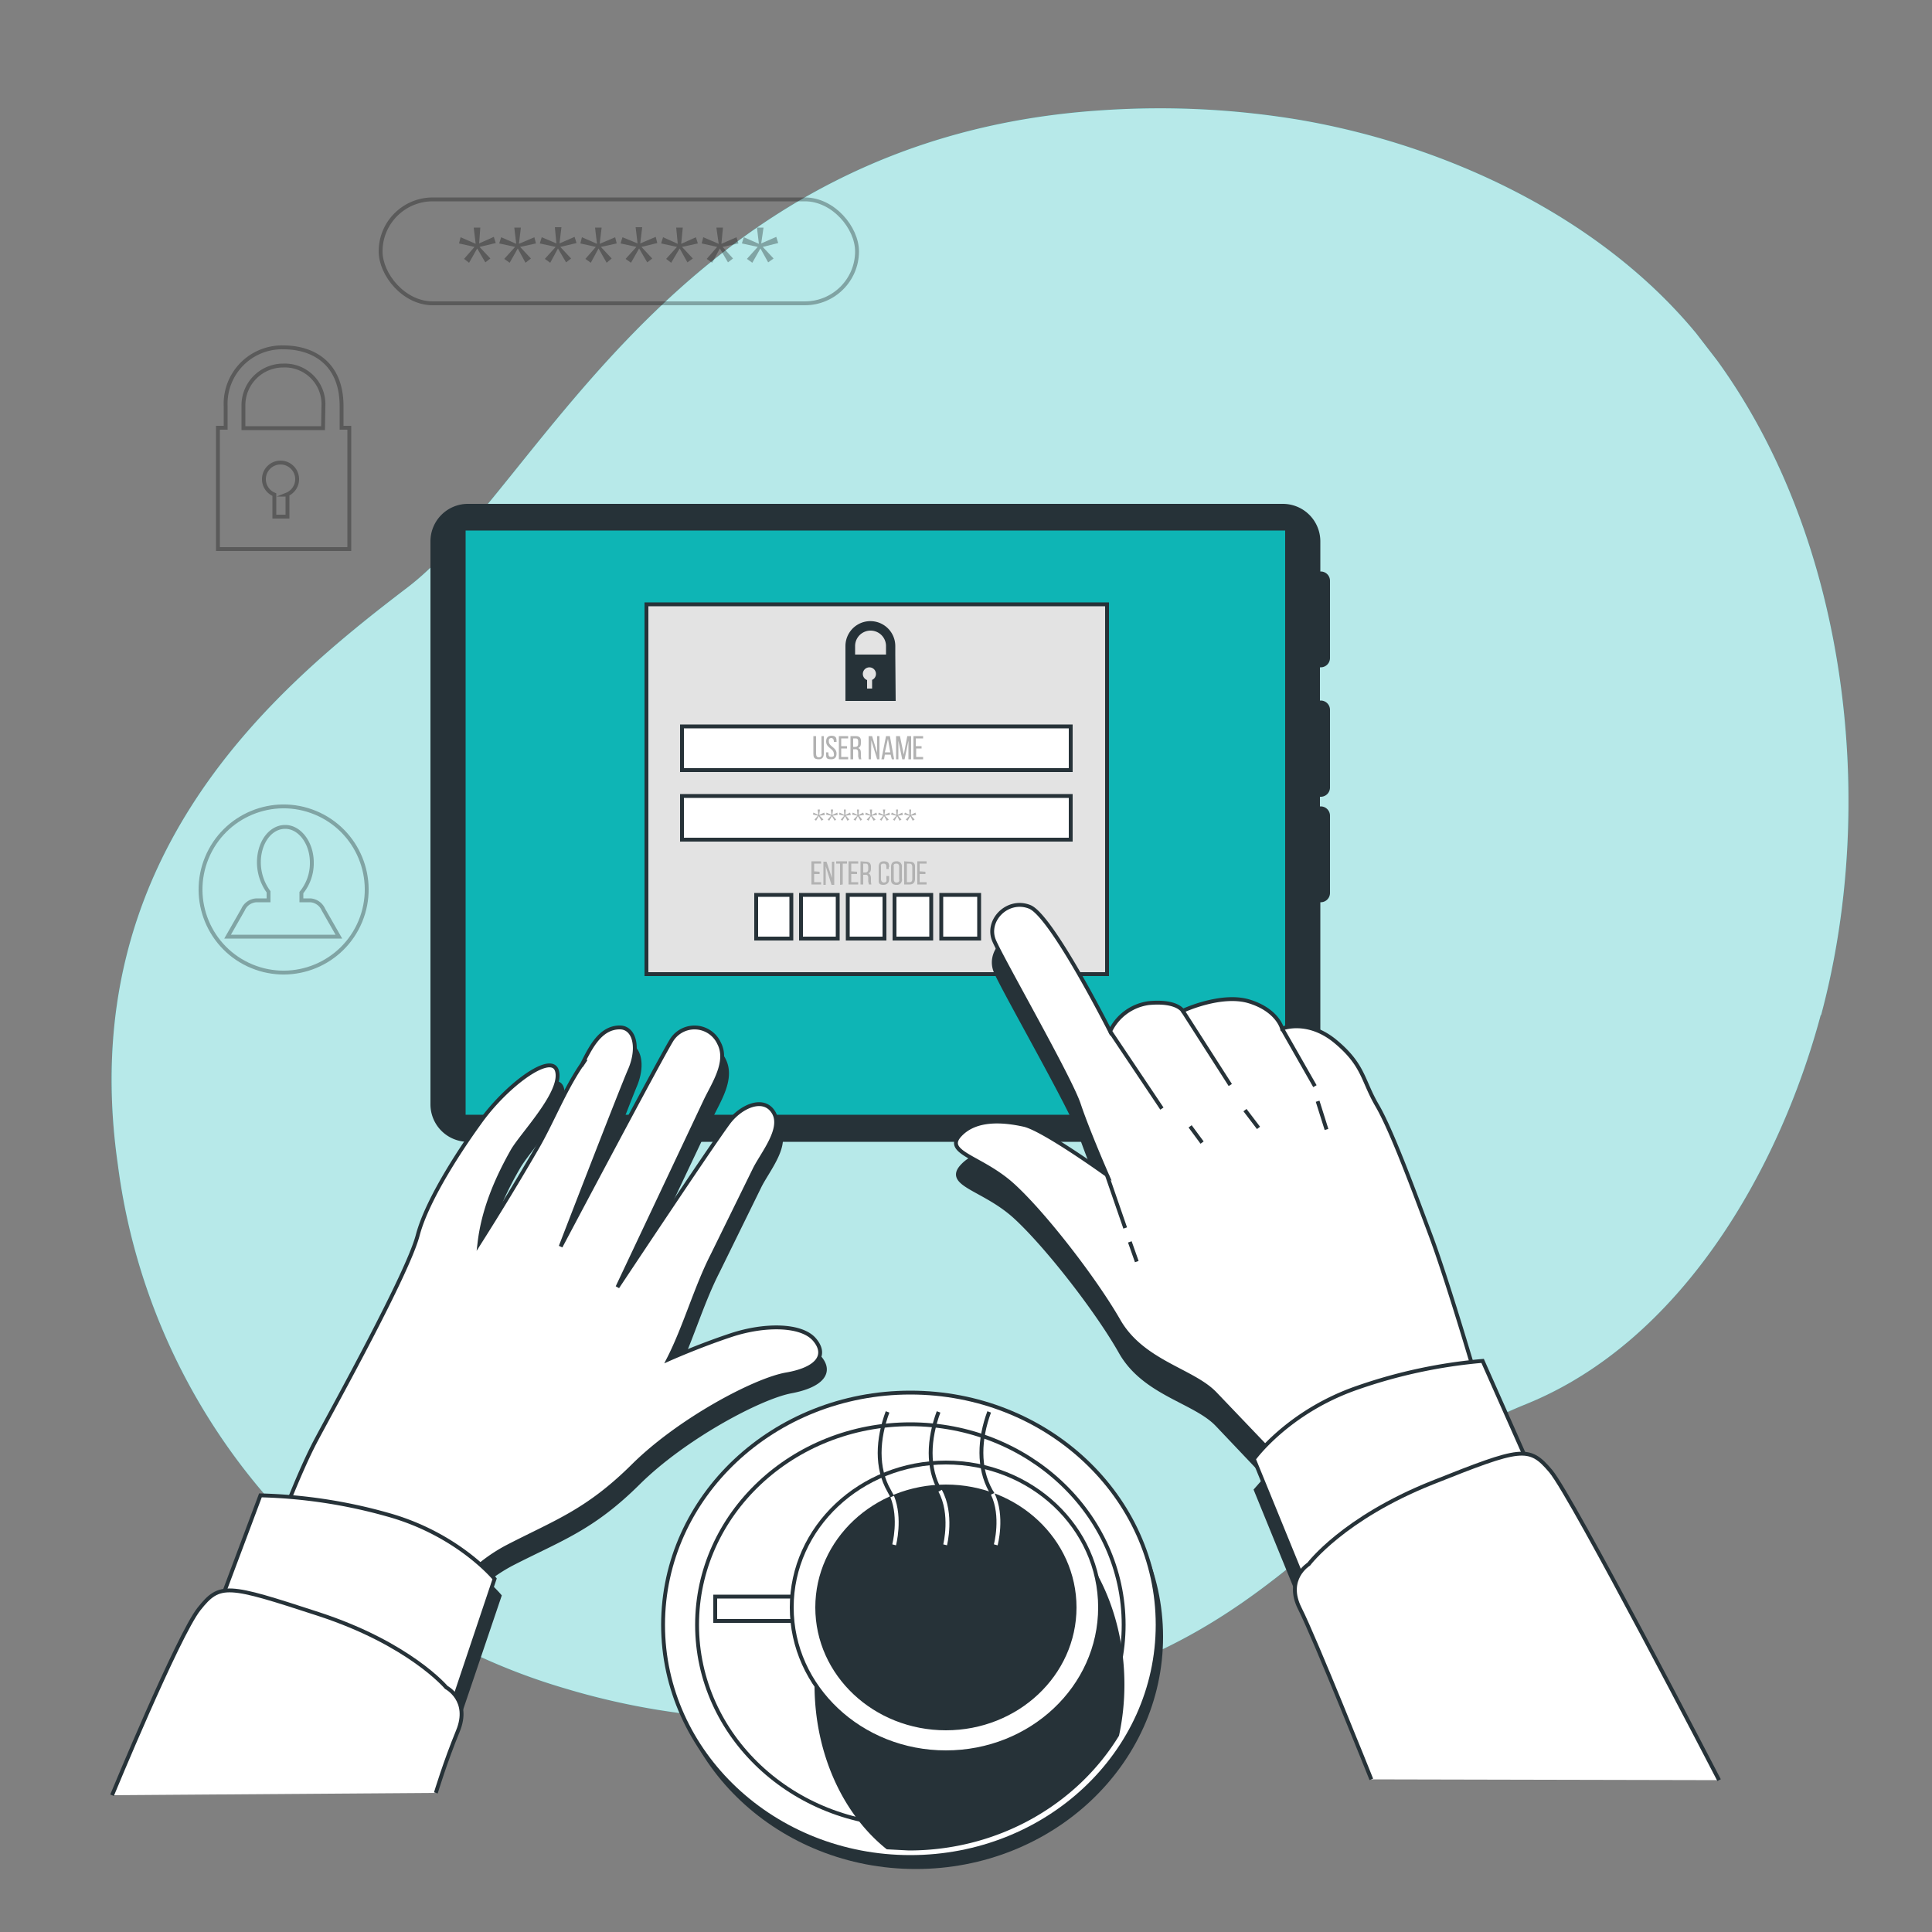 <svg xmlns="http://www.w3.org/2000/svg" viewBox="0 0 500 500"><rect x="0" y="0" width="500" height="500" fill="#808080" stroke="none"/><path d="M471.2 262.7c-10.7 39.9-36 84.4-76.3 100.7C334.3 388 331.6 439 219.3 445a227 227 0 0 1-49.1-2.5 188 188 0 0 1-23.5-5.4A163 163 0 0 1 30.5 301.4C19 221.5 71.4 178 105.5 152S175.4 35.3 285.8 28.5a220 220 0 0 1 50.4 2.5c38 6.5 77.8 25 102.8 55.3l5.4 7c34 46.9 41.5 115 26.9 169.4" fill="#0eb5b5"/><path d="M471.2 262.7c-10.7 39.9-36 84.4-76.3 100.7C334.3 388 331.6 439 219.3 445a227 227 0 0 1-49.1-2.5 188 188 0 0 1-23.5-5.4A163 163 0 0 1 30.5 301.4C19 221.5 71.4 178 105.5 152S175.4 35.3 285.8 28.5a220 220 0 0 1 50.4 2.5c38 6.5 77.8 25 102.8 55.3l5.4 7c34 46.9 41.5 115 26.9 169.4" fill="#fff" opacity=".7"/><path d="M88.4 110.7v-5.6c0-11.2-7.5-15.2-15-15.2a14.6 14.6 0 0 0-15 15.2v5.6h-2v31.4h34v-31.4Zm-14 17.3v5.7H71V128a4.3 4.3 0 1 1 3.2 0Zm9.2-17.2H63V105a10.3 10.3 0 0 1 10.3-10.4A10 10 0 0 1 83.7 105Z" fill="none" stroke="#000" stroke-miterlimit="10" opacity=".3"/><rect x="98.5" y="51.6" width="123.3" height="26.9" rx="13.5" fill="none" stroke="#000" stroke-miterlimit="10" opacity=".3"/><path d="m124.1 63.9 2.8 3-1.3 1-2.1-3.6-2.1 3.7-1.3-1 2.7-3.1-4-.9.4-1.6 3.9 1.7-.5-4.2h1.7L124 63l3.8-1.7.5 1.6Zm10.5 0 2.8 3L136 68l-2-3.7-2.1 3.7-1.4-1 2.8-3.1-4.1-.9.5-1.6 3.9 1.7-.5-4.2h1.7l-.5 4.2 4-1.7.4 1.6Zm10.4 0 2.8 3-1.3 1-2.1-3.6-2 3.7-1.4-1 2.8-3.1-4.1-.9.5-1.6L144 63l-.4-4.2h1.7l-.5 4.2 3.9-1.7.5 1.6Zm10.5 0 2.8 3L157 68l-2.1-3.7-2 3.7-1.4-1 2.7-3.1-4-.9.4-1.6 3.9 1.7-.5-4.2h1.7l-.5 4.2 4-1.7.4 1.6Zm10.5 0 2.8 3-1.3 1-2.1-3.6-2.1 3.7-1.4-1 2.8-3.1-4.1-.9.5-1.6L165 63l-.5-4.2h1.7l-.5 4.2 4-1.7.4 1.6Zm10.5 0 2.8 3-1.4 1-2-3.6-2.2 3.7-1.3-1 2.8-3.1-4.1-.9.5-1.6 3.8 1.7-.4-4.2h1.7l-.4 4.2 3.8-1.7.5 1.6Zm10.5 0 2.7 3-1.3 1-2.1-3.6-2 3.7-1.4-1 2.7-3.1-4-.9.4-1.6 4 1.7-.6-4.2h1.7l-.4 4.2 3.9-1.7.5 1.6Zm10.4 0 2.8 3-1.4 1-2-3.6-2.1 3.7-1.4-1 2.8-3.1-4.1-.9.5-1.6 3.9 1.7-.5-4.2h1.7L197 63l3.9-1.7.5 1.6Z" opacity=".3"/><path d="M83.7 235.4a4 4 0 0 0-3.4-2.4H78v-2a12 12 0 0 0 2.7-7.8c0-5-3.1-9.2-6.9-9.2s-6.8 4-6.8 9.2a13 13 0 0 0 2.5 7.6v2.2h-3a4 4 0 0 0-3.6 2.4l-4 7h28.8Z" fill="none" stroke="#000" stroke-miterlimit="10" opacity=".3"/><circle cx="73.4" cy="230.2" r="21.5" transform="rotate(-67.5 73.4 230.2)" fill="none" stroke="#000" stroke-miterlimit="10" opacity=".3"/><path d="M341.8 172.7a2.4 2.4 0 0 0 2.4-2.4v-20a2.4 2.4 0 0 0-2.4-2.4h-.1V140a9.7 9.7 0 0 0-9.7-9.6H121a9.7 9.7 0 0 0-9.6 9.7v145.7a9.7 9.7 0 0 0 9.6 9.7h211a9.7 9.7 0 0 0 9.7-9.7v-52.3a2.4 2.4 0 0 0 2.5-2.4v-20a2.4 2.4 0 0 0-2.4-2.4h-.2v-2.5h.1a2.4 2.4 0 0 0 2.5-2.5v-20a2.4 2.4 0 0 0-2.4-2.4h-.2v-8.6Z" fill="#263238"/><path fill="#0eb5b5" stroke="#263238" stroke-miterlimit="10" d="M120 136.8h213.1V289H120z"/><path fill="#e3e3e3" stroke="#263238" stroke-miterlimit="10" d="M167.3 156.4h119.2v95.7H167.3z"/><path d="M212.1 225.6v.6h-1.4v2.1h1.8v.6H210v-6h2.5v.6h-1.8v2Zm1.6 3.4h-.6v-6h.8l1.4 4.2V223h.6v6h-.7l-1.5-4.8Zm3.7 0v-5.5h-1v-.6h2.8v.6h-1.1v5.4Zm4.4-3.4v.6h-1.5v2.1h1.8v.6h-2.5v-6h2.5v.6h-1.8v2Zm2.2-2.6q1.4 0 1.4 1.3v.5q0 1-.7 1.2.7.3.7 1.3v.9l.1.7h-.6l-.2-.7v-1q0-.9-.8-.8h-.5v2.5h-.7v-6Zm-.1 2.8q.8 0 .8-.9v-.5q0-.9-.6-.9h-.7v2.3Zm6.1-1.4v.5h-.6v-.6q0-.8-.7-.8-.9 0-.7.8v3.2q0 .8.7.9.9 0 .7-.9v-.8h.7v.8q0 1.4-1.4 1.5c-1.4 0-1.3-.6-1.3-1.5v-3.1q0-1.5 1.3-1.5c1.3 0 1.4.6 1.4 1.5m.5 0q0-1.5 1.4-1.5a1.3 1.3 0 0 1 1.4 1.5v3a1.3 1.3 0 0 1-1.4 1.6q-1.5 0-1.4-1.5Zm.7 3.1q0 .9.7.9.9 0 .7-.9v-3.2q0-.8-.7-.8-.9 0-.7.8Zm4.1-4.5q1.5 0 1.4 1.4v3q0 1.5-1.4 1.5H234v-6Zm0 5.3q.7 0 .7-.8v-3.1q0-.9-.7-.9h-.7v4.8Zm4.1-2.7v.6H238v2.1h1.8v.6h-2.4v-6h2.4v.6H238v2Z" fill="#b2b2b2"/><path fill="#fff" stroke="#263238" stroke-miterlimit="10" d="M176.5 188h100.6v11.3H176.5zm0 18h100.6v11.3H176.5zm55 25.6h9.5v11.3h-9.5zm-12.1 0h9.5v11.3h-9.5zm-12.1 0h9.5v11.3h-9.5zm-11.6 0h9.1v11.3h-9.1zm47.9 0h9.8v11.3h-9.8z"/><path d="M231.7 169.4v-2.2a6.4 6.4 0 0 0-12.9 0v14.2h13zm-6 6.6v2.2h-1.3V176a1.7 1.7 0 1 1 1.2 0Zm3.6-6.6h-8v-2.2a4 4 0 0 1 8 0Z" fill="#263238"/><path d="M211.2 195q0 1 .7 1 .9 0 .7-1v-4.5h.6v4.5q0 1.5-1.3 1.5c-1.3 0-1.4-.6-1.4-1.5v-4.5h.7Zm5.3-3h-.7v-.1q0-.8-.6-.9-.8 0-.7.9c0 1.3 2 1.5 2 3.1q0 1.5-1.4 1.5c-1.4 0-1.3-.5-1.3-1.5v-.3h.6v.4q0 .8.7.8.9 0 .7-.8c0-1.4-2-1.5-2-3.2q0-1.4 1.3-1.5c1.3 0 1.4.6 1.4 1.5m2.7 1.2v.6h-1.5v2.2h1.8v.6h-2.4v-6h2.4v.6h-1.8v2Zm2.3-2.6q1.4 0 1.3 1.4v.5q0 .9-.7 1.2.7.2.7 1.2v1l.1.7h-.6l-.2-.7v-1q0-1-.8-.9h-.5v2.6h-.7v-6Zm-.2 2.8q.8 0 .8-.8v-.6q0-.8-.6-.8h-.7v2.2Zm4.1 3.2h-.6v-6h.9l1.3 4.3v-4.3h.6v6h-.6l-1.5-4.9Zm3.6-1.2-.2 1.2h-.7l1.2-6h1l1.1 6h-.6l-.3-1.2Zm0-.6h1.4l-.6-3.5Zm5.1 1.8h-.6l-1-4.8v4.8h-.6v-6h1l1 4.8.9-4.8h1v6h-.7v-4.8Zm4.4-3.4v.6h-1.4v2.2h1.8v.6h-2.5v-6h2.5v.6H237v2Zm-26.4 18 1 1-.5.3-.7-1.2-.7 1.2-.4-.3.9-1-1.3-.3.1-.5 1.3.6-.2-1.4h.6l-.2 1.4 1.3-.6.2.6Zm3.4 0 .9 1-.4.3-.7-1.2-.7 1.2-.4-.3.9-1-1.3-.3.1-.5 1.3.6-.2-1.4h.6l-.2 1.4 1.3-.6.1.6Zm3.4 0 .9 1-.5.3-.6-1.2-.7 1.2-.4-.3.9-1-1.4-.3.2-.5 1.2.6-.1-1.4h.5l-.1 1.4 1.2-.6.2.6Zm3.4 0 .8 1-.4.3-.7-1.2-.6 1.2-.5-.3 1-1-1.4-.3.2-.5 1.2.6-.1-1.4h.5l-.1 1.4 1.2-.6.2.6Zm3.3 0 1 1-.5.3-.7-1.2-.6 1.2-.5-.3 1-1-1.4-.3.2-.5 1.2.6-.2-1.4h.6l-.1 1.4 1.2-.6.2.6Zm3.4 0 1 1-.5.3-.7-1.2-.7 1.2-.4-.3.9-1-1.3-.3.1-.5 1.3.6-.2-1.4h.6l-.2 1.4 1.3-.6.1.6Zm3.4 0 .9 1-.5.3-.6-1.2-.7 1.2-.4-.3.9-1-1.4-.3.2-.5 1.2.6-.1-1.4h.5l-.1 1.4 1.2-.6.2.6Zm3.4 0 .9 1-.5.3-.6-1.2-.7 1.2-.5-.3 1-1-1.4-.3.2-.5 1.2.6-.1-1.4h.5l-.1 1.4 1.2-.6.2.6Z" fill="#b2b2b2"/><ellipse cx="237" cy="423.6" rx="64" ry="60.1" fill="#263238"/><ellipse cx="235.6" cy="420.5" rx="64" ry="60.1" fill="#fff" stroke="#263238" stroke-miterlimit="10"/><ellipse cx="235.6" cy="420.5" rx="55.2" ry="51.9" fill="#fff" stroke="#263238" stroke-miterlimit="10"/><path d="M251 385.5c-22.3 0-40.2 22.6-40.2 50.5 0 18 7.5 33.7 18.7 42.6l5.7.3c23.3 0 43.6-12 54.4-29.7A63 63 0 0 0 291 436c0-27.9-18-50.5-40-50.5" fill="#263238"/><path fill="#fff" stroke="#263238" stroke-miterlimit="10" d="M185.1 413.2h26.1v6.3h-26.1z"/><ellipse cx="244.8" cy="416" rx="39.9" ry="37.5" fill="#fff" stroke="#263238" stroke-miterlimit="10"/><ellipse cx="244.8" cy="416" rx="33.3" ry="31.3" fill="#263238" stroke="#263238" stroke-miterlimit="10"/><path d="m230.9 387.3-.8-1.5c-3.4-5.9-3-13.4-.4-20.4" fill="none" stroke="#263238" stroke-miterlimit="10"/><path d="M231.4 399.8s1.8-6.8-.5-12.5" fill="none" stroke="#fff" stroke-miterlimit="10"/><path d="M243.3 385.8c-3.4-5.9-3-13.4-.4-20.4" fill="none" stroke="#263238" stroke-miterlimit="10"/><path d="M244.6 399.8s2-8-1.3-14" fill="none" stroke="#fff" stroke-miterlimit="10"/><path d="m256.9 386.6-.5-.8c-3.3-5.9-3-13.4-.4-20.4" fill="none" stroke="#263238" stroke-miterlimit="10"/><path d="M257.7 399.8s2-7.4-.8-13.2" fill="none" stroke="#fff" stroke-miterlimit="10"/><g stroke="#263238" stroke-miterlimit="10"><path d="m384.1 360.2-2.9.3c-1.7-6-7-23.7-10.5-33-4.2-11-10-26.8-13.8-33.3s-3.5-10.4-10.8-16.5-13.8-3.5-13.8-3.5-1.2-4.6-8.5-7-17.3 2.4-17.3 2.4-1.5-2.7-8.8-2a13 13 0 0 0-10 7.4s-15-30-20.7-32.3-11.6 3.5-9.3 8.8 19.6 35.4 22 42.3 7.2 18.4 7.2 18.4-16.5-11.9-21.5-13-12.3-2-16.5 2.7 5.8 5.7 13.8 13 21.2 24.2 27.3 35 19.2 12.7 25 18.8l12.9 13.6-2.9 3.3 12.7 31.1s2.7-4.2 13.4-12.7 44.2-18.8 44.2-18.8Z" fill="#263238"/><path d="m329.5 376.4-15-15.7c-5.8-6.1-18.8-8.1-25-18.9s-19.2-27.6-27.3-35-18-8.4-13.8-13 11.6-3.8 16.6-2.7 21.5 13 21.5 13-5-11.4-7.3-18.3-19.6-37-21.9-42.3 3.5-11.1 9.2-8.8 20.8 32.2 20.8 32.2a13 13 0 0 1 10-7.3c7.3-.7 8.8 2 8.8 2s10-4.7 17.3-2.4 8.4 7 8.4 7 6.6-2.7 13.9 3.4 6.9 10 10.7 16.5 9.6 22.3 13.8 33.5 11.2 35 11.2 35l-49.6 26.8Z" fill="#fff"/><path fill="none" d="m287.3 266.9 13.4 20m5.4-25.3 12.3 19.2m13.4-14.6 8.5 14.9m-47.9 40.3 1.8 5.1m-7.7-22.3 4.7 13.6m16.8-26.3 3.1 4.2m11.1-8.4 3.5 4.6M341 285l2.3 7.3"/><path d="M324.5 377.6s8.8-12.3 26.9-18.5a133 133 0 0 1 32.3-6.9l11.1 25s-33.4 10.3-44.2 18.8-13.4 12.7-13.4 12.7Z" fill="#fff"/><path d="M354.9 460.5s-14.6-36.5-18.5-44.2 2.3-11.5 2.3-11.5 8.9-11.9 32-21.1 25-9.6 30.6-3 43.6 80 43.6 80" fill="#fff"/></g><g stroke="#263238" stroke-miterlimit="10"><path d="M115 422.1a42 42 0 0 1 17.7-17.5c12.5-6.4 20.6-9 32.5-20.8s31.5-22.2 39.5-23.7 10.8-5 7.3-8.9-13-4.2-21.4-1.3-16.3 6.4-16.3 6.4c4.3-8.5 7.1-18.7 11.4-27.1l10.8-22c1.9-4 7.5-10.5 5-14.9s-8.6-1.4-11.7 2.7c-4.9 6.6-28.7 42.6-28.7 42.6l13.6-28.9 9.2-19.4c2-4.3 5.9-10 3.5-14.9a7 7 0 0 0-12.3-.7c-3.3 5.4-28.7 53.4-28.7 53.4s15.9-41.2 17.9-46c2.5-5.8 1-10.8-2.6-10.8-5.4 0-7.9 6-10 10l1.2-1.7c-5 6.6-8.3 15.3-12.5 22.5q-7.2 12.6-15 24.9c1-8.5 4.4-16.4 8.7-23.8 2.5-4.5 13.1-15.4 11.3-20.7-1.6-4.6-13.2 4-20 13.5-3.7 5.2-13.4 19.2-16 29.1S88 367.8 83 377.1s-10.9 26-10.9 26Z" fill="#263238"/><path d="M129.3 413s-9.6-11.7-28-16.7a133 133 0 0 0-32.7-4.9L59.1 417s34 8.3 45.2 16 14.2 11.9 14.2 11.9Z" fill="#263238"/><path d="M113.8 417.7a42 42 0 0 1 17.7-17.5c12.4-6.4 20.5-9.1 32.4-20.9s31.5-22.2 39.6-23.6 10.7-5 7.3-9-13-4-21.5-1.2-16.3 6.3-16.3 6.3c4.3-8.4 7.1-18.6 11.4-27l10.8-22c1.9-4 7.6-10.6 5-14.9s-8.6-1.5-11.7 2.7c-4.8 6.5-28.7 42.5-28.7 42.5l13.6-28.8 9.2-19.5c2-4.2 6-10 3.5-14.8a7 7 0 0 0-12.3-.8c-3.3 5.4-28.7 53.4-28.7 53.4s15.9-41.2 18-45.9c2.4-5.8 1-10.8-2.7-10.8-5.4 0-7.9 6-10 10l1.2-1.8c-5 6.7-8.3 15.4-12.4 22.6q-7.3 12.6-15.1 24.9c1-8.5 4.4-16.5 8.6-23.9 2.6-4.4 13.2-15.3 11.4-20.7-1.6-4.6-13.2 4-20 13.6-3.7 5.1-13.4 19.2-16 29.1s-21.3 43.6-26.3 53-11 26-11 26Z" fill="#fff"/><path d="M128 408.6s-9.6-11.7-28-16.7a133 133 0 0 0-32.6-4.9l-9.6 25.6s34 8.3 45.3 16 14.2 11.9 14.2 11.9Z" fill="#fff"/><path d="M112.8 464s2.4-8 5.7-16-3-11.3-3-11.3-9.5-11.3-33.1-19-25.5-8.1-30.9-1.3S29 464.6 29 464.6" fill="#fff"/></g></svg>